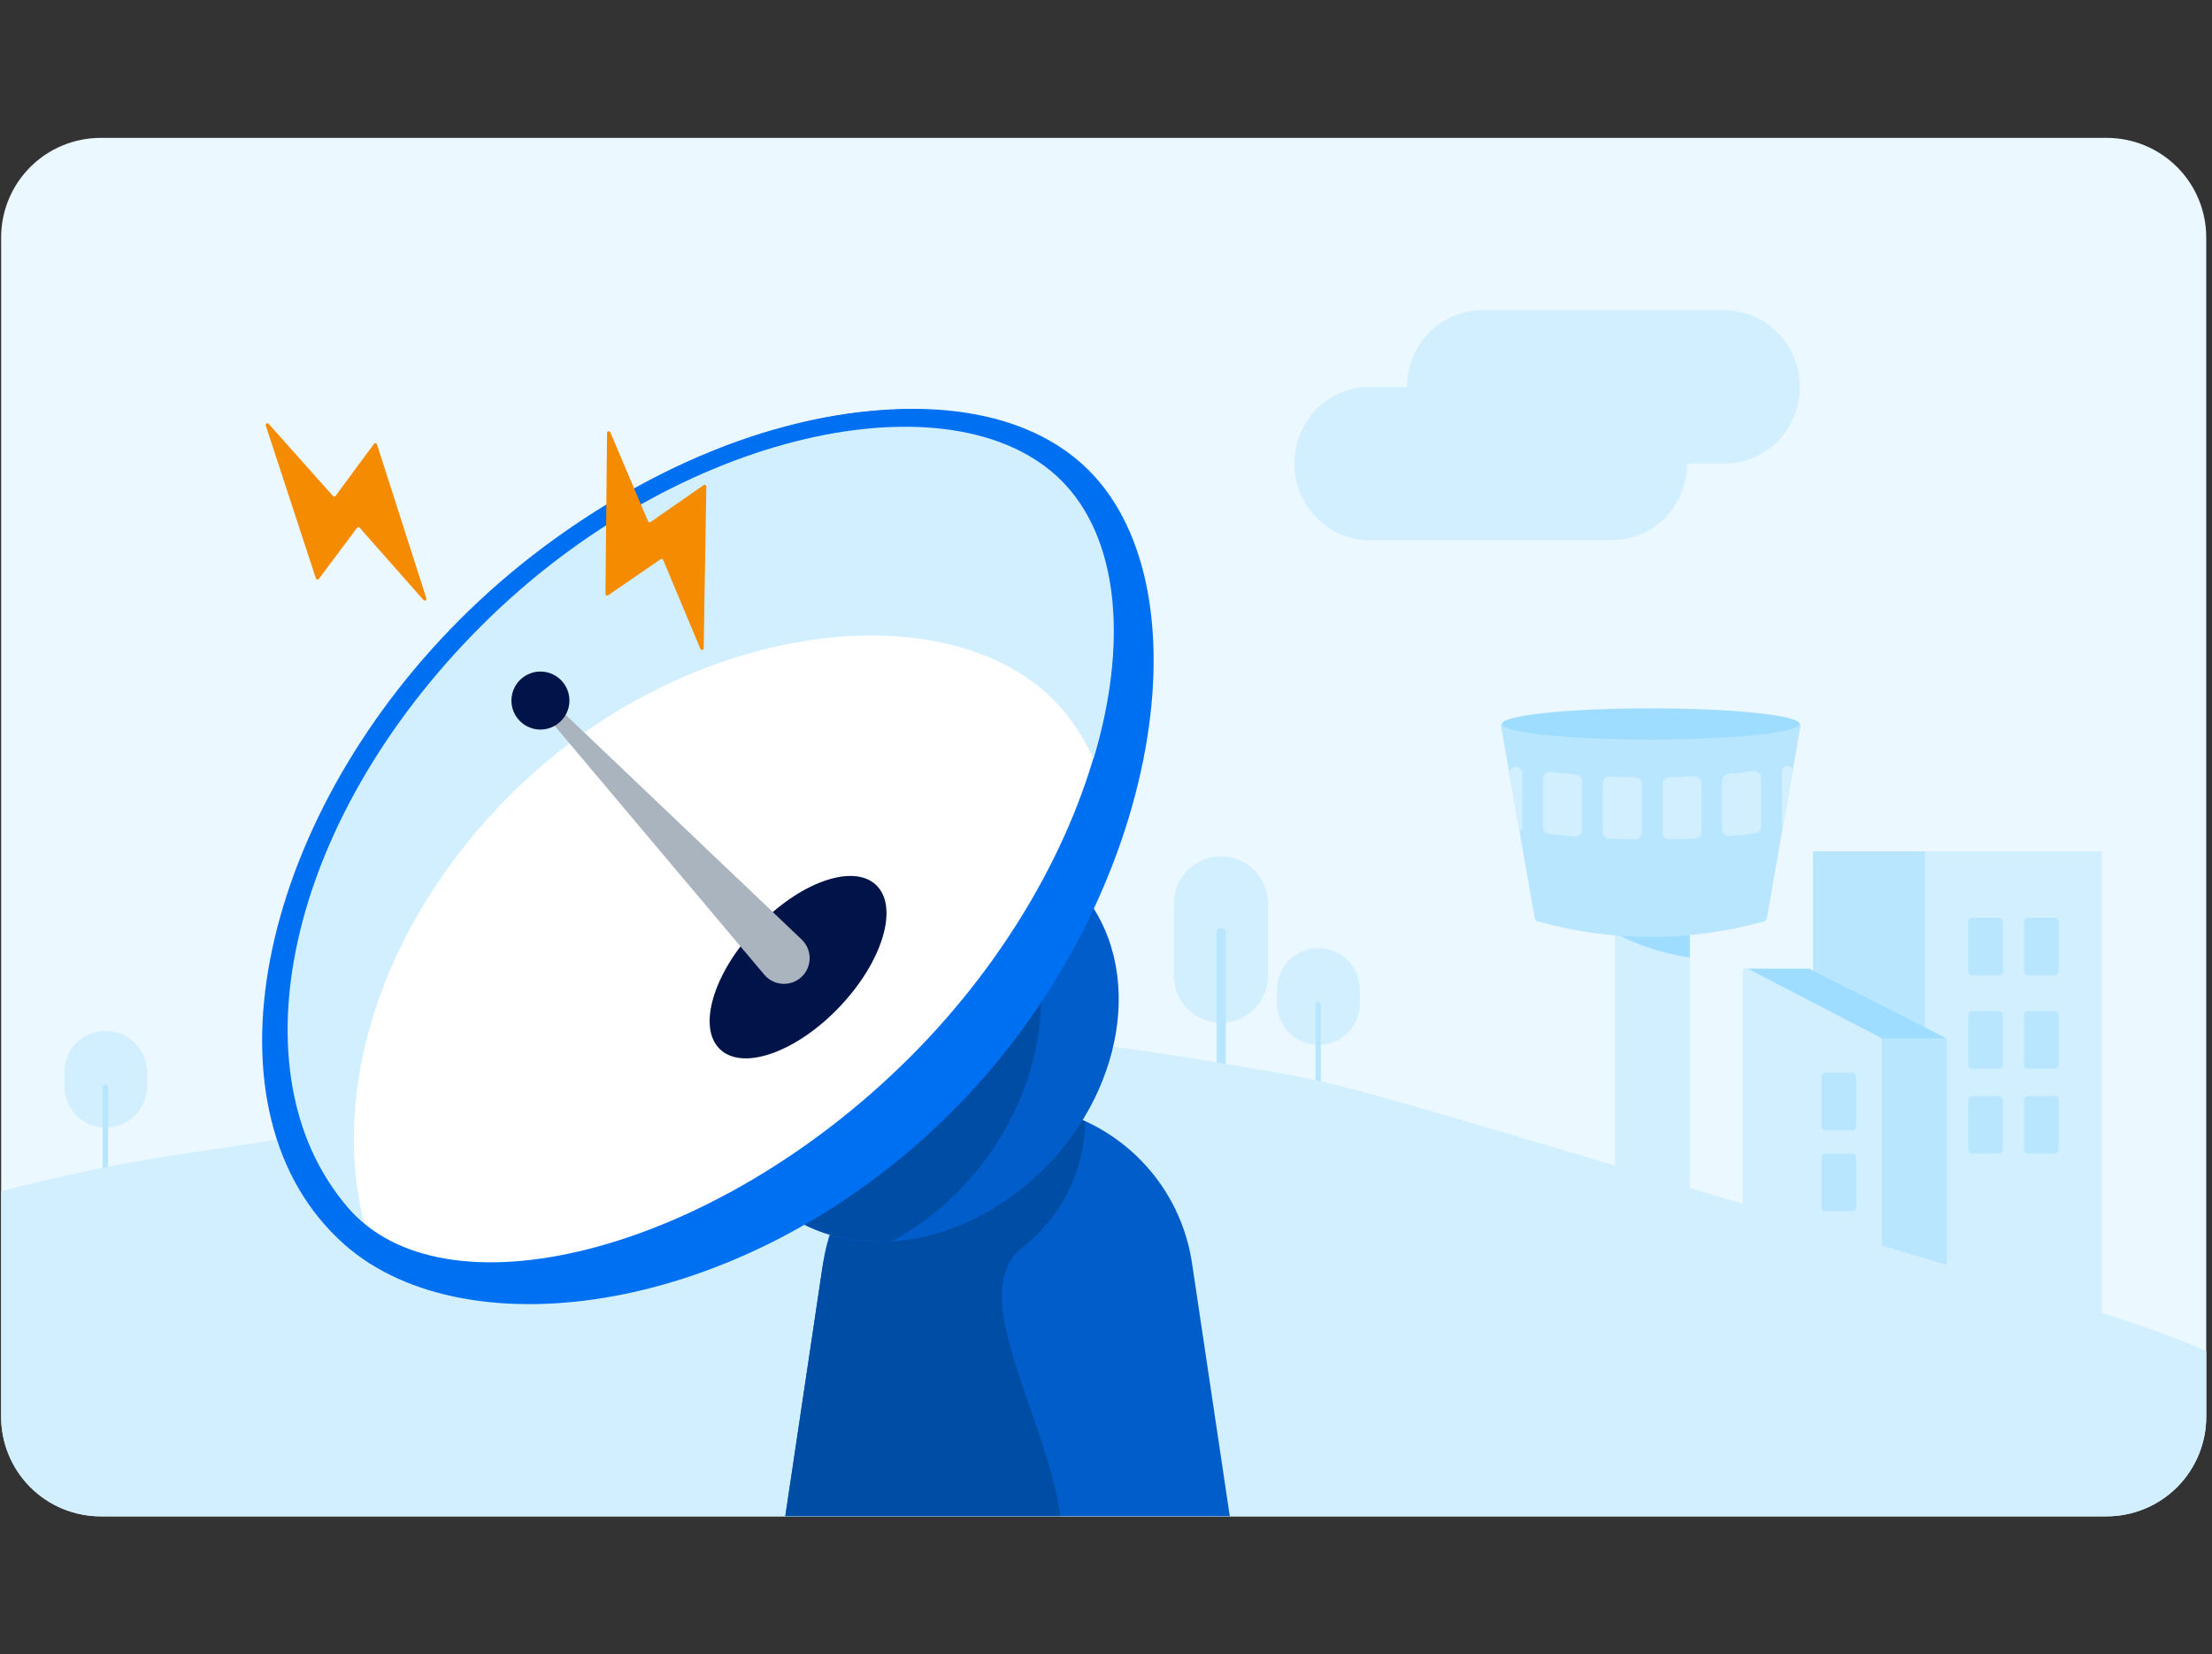 <svg width="321" height="240" viewBox="0 0 321 240" fill="none" xmlns="http://www.w3.org/2000/svg">
<rect x="0" y="0" width="321" height="240" fill="#333333" stroke="none"/>
<path d="M305.711 20.006H14.617C12.72 20.004 10.841 20.376 9.087 21.101C7.334 21.826 5.74 22.89 4.398 24.23C3.056 25.572 1.991 27.164 1.265 28.917C0.538 30.67 0.164 32.548 0.164 34.446V205.553C0.164 209.386 1.687 213.062 4.397 215.773C7.108 218.483 10.784 220.006 14.617 220.006H305.711C309.544 220.006 313.22 218.483 315.931 215.773C318.641 213.062 320.164 209.386 320.164 205.553V34.446C320.164 32.548 319.79 30.67 319.064 28.917C318.337 27.164 317.272 25.572 315.93 24.23C314.588 22.89 312.994 21.826 311.241 21.101C309.487 20.376 307.608 20.004 305.711 20.006Z" fill="#EBF8FF"/>
<path d="M177.18 124.242H177.182C180.947 124.242 184 127.295 184 131.061V141.57C184 145.336 180.947 148.389 177.182 148.389H177.18C173.415 148.389 170.362 145.336 170.362 141.57V131.061C170.362 127.295 173.415 124.242 177.18 124.242Z" fill="#D1EFFF"/>
<path d="M176.557 135.29C176.557 134.922 176.856 134.623 177.225 134.623C177.593 134.623 177.892 134.922 177.892 135.29V160.907C177.892 161.276 177.593 161.574 177.225 161.574C176.856 161.574 176.557 161.276 176.557 160.907V135.29Z" fill="#B8E6FF"/>
<path d="M191.333 137.574H191.334C194.647 137.574 197.333 140.26 197.333 143.574V145.597C197.333 148.91 194.647 151.596 191.334 151.596H191.333C188.02 151.596 185.333 148.91 185.333 145.597V143.574C185.333 140.26 188.02 137.574 191.333 137.574Z" fill="#D1EFFF"/>
<path d="M190.902 145.758C190.902 145.542 191.077 145.367 191.292 145.367C191.508 145.367 191.683 145.542 191.683 145.758V160.751C191.683 160.967 191.508 161.142 191.292 161.142C191.077 161.142 190.902 160.967 190.902 160.751V145.758Z" fill="#B8E6FF"/>
<path d="M15.333 149.574H15.334C18.647 149.574 21.334 152.26 21.334 155.574V157.597C21.334 160.91 18.647 163.596 15.334 163.596H15.333C12.02 163.596 9.334 160.91 9.334 157.597V155.574C9.334 152.26 12.02 149.574 15.333 149.574Z" fill="#D1EFFF"/>
<path d="M14.902 157.758C14.902 157.542 15.077 157.367 15.292 157.367C15.508 157.367 15.683 157.542 15.683 157.758V172.751C15.683 172.967 15.508 173.142 15.292 173.142C15.077 173.142 14.902 172.967 14.902 172.751V157.758Z" fill="#B8E6FF"/>
<rect x="263.096" y="123.521" width="16.274" height="68.108" fill="#B8E6FF"/>
<rect x="279.37" y="123.521" width="25.637" height="68.108" fill="#D1EFFF"/>
<path fill-rule="evenodd" clip-rule="evenodd" d="M290.046 141.513H286.23C285.899 141.513 285.632 141.245 285.632 140.914V133.757C285.632 133.426 285.899 133.158 286.23 133.158H290.046C290.376 133.158 290.644 133.426 290.644 133.757V140.914C290.644 141.245 290.376 141.513 290.046 141.513Z" fill="#B8E6FF"/>
<path fill-rule="evenodd" clip-rule="evenodd" d="M298.146 141.513H294.33C293.999 141.513 293.732 141.245 293.732 140.914V133.757C293.732 133.426 293.999 133.158 294.33 133.158H298.146C298.477 133.158 298.745 133.426 298.745 133.757V140.914C298.745 141.245 298.477 141.513 298.146 141.513Z" fill="#B8E6FF"/>
<path fill-rule="evenodd" clip-rule="evenodd" d="M290.046 155.066H286.23C285.899 155.066 285.632 154.798 285.632 154.467V147.309C285.632 146.979 285.899 146.711 286.23 146.711H290.046C290.376 146.711 290.644 146.979 290.644 147.309V154.467C290.644 154.798 290.376 155.066 290.046 155.066Z" fill="#B8E6FF"/>
<path fill-rule="evenodd" clip-rule="evenodd" d="M290.046 167.382H286.23C285.899 167.382 285.632 167.114 285.632 166.784V159.626C285.632 159.295 285.899 159.027 286.23 159.027H290.046C290.376 159.027 290.644 159.295 290.644 159.626V166.784C290.644 167.114 290.376 167.382 290.046 167.382Z" fill="#B8E6FF"/>
<path fill-rule="evenodd" clip-rule="evenodd" d="M298.146 155.066H294.33C293.999 155.066 293.732 154.798 293.732 154.467V147.309C293.732 146.979 293.999 146.711 294.33 146.711H298.146C298.477 146.711 298.745 146.979 298.745 147.309V154.467C298.745 154.798 298.477 155.066 298.146 155.066Z" fill="#B8E6FF"/>
<path fill-rule="evenodd" clip-rule="evenodd" d="M298.146 167.382H294.33C293.999 167.382 293.732 167.114 293.732 166.784V159.626C293.732 159.295 293.999 159.027 294.33 159.027H298.146C298.477 159.027 298.745 159.295 298.745 159.626V166.784C298.745 167.114 298.477 167.382 298.146 167.382Z" fill="#B8E6FF"/>
<path fill-rule="evenodd" clip-rule="evenodd" d="M245.23 196.674H234.364V133.492V123.357H245.23V196.674Z" fill="#D1EFFF"/>
<path d="M245.223 138.919C239.926 138.162 235.777 136.233 234.364 135.362L245.223 134.492V138.919Z" fill="#9EDDFF"/>
<path fill-rule="evenodd" clip-rule="evenodd" d="M255.811 133.731L254.964 133.952C244.577 136.674 233.655 136.597 223.307 133.731C223.016 133.731 222.767 133.522 222.717 133.236L217.841 105.411C217.777 105.045 218.058 104.709 218.43 104.709H239.559H260.687C261.059 104.709 261.341 105.045 261.277 105.411L256.4 133.236C256.35 133.522 256.101 133.731 255.811 133.731Z" fill="#B8E6FF"/>
<ellipse cx="239.559" cy="105.039" rx="21.598" ry="2.266" fill="#9EDDFF"/>
<path fill-rule="evenodd" clip-rule="evenodd" d="M242.255 121.771C241.698 121.782 241.243 121.332 241.243 120.775V113.774C241.243 113.227 241.683 112.781 242.23 112.77C243.468 112.745 244.674 112.702 245.848 112.644C246.423 112.615 246.907 113.072 246.907 113.647V120.654C246.907 121.185 246.492 121.624 245.962 121.649C244.756 121.706 243.52 121.747 242.255 121.771ZM250.986 121.31C250.405 121.361 249.907 120.901 249.907 120.318V113.288C249.907 112.769 250.305 112.336 250.821 112.288C252.064 112.171 253.267 112.035 254.43 111.884C255.033 111.806 255.572 112.273 255.572 112.881V119.932C255.572 120.435 255.199 120.86 254.7 120.921C253.498 121.067 252.26 121.197 250.986 121.31ZM258.624 120.37C258.597 120.375 258.572 120.353 258.572 120.326V111.902C258.572 111.528 258.848 111.207 259.216 111.14C259.747 111.043 260.209 111.505 260.116 112.037L258.662 120.333C258.658 120.352 258.643 120.367 258.624 120.37ZM220.446 120.278C220.464 120.378 220.543 120.455 220.643 120.47C220.785 120.492 220.914 120.381 220.914 120.237V112.189C220.914 111.736 220.575 111.348 220.128 111.272C219.492 111.163 218.946 111.716 219.057 112.351L220.446 120.278ZM237.252 112.779C237.801 112.788 238.243 113.233 238.243 113.782V120.783C238.243 121.339 237.79 121.788 237.234 121.779C235.969 121.76 234.735 121.725 233.53 121.674C232.997 121.652 232.578 121.212 232.578 120.679V113.674C232.578 113.101 233.058 112.646 233.63 112.671C234.805 112.722 236.012 112.758 237.252 112.779ZM228.656 112.352C229.176 112.396 229.578 112.83 229.578 113.353V120.377C229.578 120.958 229.086 121.417 228.507 121.37C227.233 121.268 225.997 121.149 224.795 121.014C224.292 120.958 223.914 120.531 223.914 120.025V112.981C223.914 112.377 224.444 111.912 225.044 111.983C226.208 112.122 227.412 112.246 228.656 112.352Z" fill="#D1EFFF"/>
<rect x="273.091" y="150.689" width="9.422" height="35.616" fill="#B8E6FF"/>
<path fill-rule="evenodd" clip-rule="evenodd" d="M252.896 189.281H273.091V150.906C273.091 150.686 272.968 150.484 272.773 150.382L253.765 140.509C253.369 140.303 252.896 140.591 252.896 141.038V189.281Z" fill="#D1EFFF"/>
<path fill-rule="evenodd" clip-rule="evenodd" d="M268.753 163.993H264.937C264.606 163.993 264.339 163.726 264.339 163.395V156.237C264.339 155.907 264.606 155.639 264.937 155.639H268.753C269.083 155.639 269.352 155.907 269.352 156.237V163.395C269.352 163.726 269.083 163.993 268.753 163.993Z" fill="#B8E6FF"/>
<path fill-rule="evenodd" clip-rule="evenodd" d="M268.753 175.735H264.937C264.606 175.735 264.339 175.468 264.339 175.137V167.979C264.339 167.649 264.606 167.381 264.937 167.381H268.753C269.083 167.381 269.352 167.649 269.352 167.979V175.137C269.352 175.468 269.083 175.735 268.753 175.735Z" fill="#B8E6FF"/>
<path d="M273.172 150.686L253.627 140.537H262.547L282.528 150.686H273.172Z" fill="#9EDDFF"/>
<path fill-rule="evenodd" clip-rule="evenodd" d="M320.164 196.075C313.119 192.686 297.145 187.905 263.033 177.695L261.307 177.179C258.787 176.424 256.362 175.699 254.028 175C198.2 158.292 194.606 157.216 184.488 155.485C160.979 151.458 135.125 147.034 102.458 151.341C89.474 153.062 81.438 155.36 72.685 157.862C62.679 160.723 51.737 163.851 31.398 166.691C17.911 168.581 10.972 170.14 0.164 172.831V205.552C0.164 209.385 1.687 213.061 4.397 215.772C7.108 218.482 10.784 220.005 14.617 220.005H305.711C309.544 220.005 313.22 218.482 315.931 215.772C318.641 213.061 320.164 209.385 320.164 205.552V196.075Z" fill="#D1EFFF"/>
<path d="M119.443 183.282C121.421 170.022 132.808 160.209 146.214 160.209C159.62 160.209 171.007 170.022 172.985 183.282L178.463 219.983L113.965 219.983L119.443 183.282Z" fill="#005DC9"/>
<path fill-rule="evenodd" clip-rule="evenodd" d="M149.458 204.202C146.066 194.454 142.92 185.411 148.242 181.122C154.604 175.993 157.232 169.562 157.522 162.772C154.061 161.112 150.226 160.193 146.213 160.193C132.782 160.193 121.35 170.478 119.267 184.436L113.964 219.968L153.872 219.968C153.191 214.931 151.289 209.464 149.458 204.202Z" fill="#004DA5"/>
<ellipse cx="26.293" cy="31.572" rx="26.293" ry="31.572" transform="matrix(0.504 0.864 -0.812 0.584 145.868 109.771)" fill="#005DC9"/>
<path fill-rule="evenodd" clip-rule="evenodd" d="M138.839 121.66C141.428 123.17 143.749 125.199 145.684 127.748C155.323 140.447 151.719 161.253 137.635 174.22C135.038 176.611 132.265 178.568 129.411 180.091C120.497 180.654 112.314 176.958 107.862 169.334C100.538 156.794 106.078 138.376 120.235 128.197C126.191 123.913 132.724 121.771 138.839 121.66Z" fill="#004DA5"/>
<path d="M138.173 161.26C108.47 190.963 67.743 196.327 49.956 180.539C28.562 161.551 37.064 119.557 66.767 89.853C96.471 60.15 140.18 50.419 157.996 68.235C175.811 86.05 167.877 131.556 138.173 161.26Z" fill="#0070F2"/>
<path d="M133.174 154.384C103.993 183.564 64.03 193.344 49.384 176.198C32.677 156.638 39.8 119.37 68.98 90.19C98.16 61.01 139.105 53.017 155.121 69.033C171.137 85.049 162.354 125.204 133.174 154.384Z" fill="white"/>
<path fill-rule="evenodd" clip-rule="evenodd" d="M117.322 64.125C101.724 67.703 84.441 76.851 70.04 91.251C55.625 105.667 46.711 122.029 43.44 137.12C40.166 152.224 42.565 165.904 50.525 175.224C57.284 183.137 70.181 185.11 85.458 181.21C100.638 177.335 117.692 167.745 132.113 153.324C146.524 138.913 155.868 121.818 159.639 106.415C163.43 90.932 161.519 77.553 154.06 70.094C146.591 62.625 133.004 60.528 117.322 64.125ZM116.651 61.201C132.741 57.51 147.634 59.425 156.181 67.972C164.738 76.529 166.444 91.236 162.553 107.129C158.641 123.103 149.004 140.676 134.234 155.445C119.475 170.204 101.957 180.094 86.2 184.117C70.538 188.115 56.131 186.406 48.244 177.172C39.497 166.932 37.102 152.198 40.508 136.484C43.917 120.755 53.155 103.894 67.919 89.13C82.699 74.35 100.478 64.911 116.651 61.201Z" fill="#0070F2"/>
<path fill-rule="evenodd" clip-rule="evenodd" d="M158.671 110.144C157.223 106.862 155.285 103.946 152.851 101.512C136.835 85.496 99.205 90.174 73.978 115.401C55.029 134.351 47.991 158.398 52.825 177.4C51.897 176.641 51.039 175.803 50.255 174.884C34.047 155.876 41.192 119.459 69.828 90.823C98.465 62.187 138.476 54.172 154.028 69.725C162.409 78.106 163.724 93.369 158.671 110.144Z" fill="#D1EFFF"/>
<ellipse cx="115.815" cy="140.325" rx="8.332" ry="16.439" transform="rotate(43.512 115.815 140.325)" fill="#00144A"/>
<path d="M79.504 104.13C79.153 103.714 79.181 103.097 79.568 102.714C79.969 102.317 80.614 102.31 81.023 102.7L116.337 136.317C117.945 137.848 117.867 140.437 116.17 141.869C114.595 143.197 112.241 142.996 110.913 141.421L79.504 104.13Z" fill="#A9B4BE"/>
<circle cx="78.426" cy="101.644" r="4.208" transform="rotate(10.041 78.426 101.644)" fill="#00144A"/>
<path d="M88.094 62.824L87.861 86.168C87.861 86.212 87.874 86.256 87.897 86.294C87.92 86.332 87.953 86.363 87.993 86.383C88.032 86.404 88.077 86.414 88.121 86.411C88.166 86.409 88.209 86.394 88.246 86.369L95.872 81.137C95.902 81.116 95.937 81.102 95.973 81.096C96.009 81.09 96.046 81.093 96.082 81.103C96.117 81.113 96.149 81.131 96.176 81.155C96.204 81.18 96.225 81.21 96.239 81.243L101.638 94.139C101.66 94.192 101.699 94.236 101.749 94.263C101.799 94.29 101.858 94.299 101.914 94.287C101.971 94.276 102.022 94.245 102.058 94.201C102.095 94.156 102.115 94.1 102.115 94.043L102.501 70.587C102.501 70.542 102.489 70.498 102.466 70.46C102.443 70.421 102.41 70.39 102.371 70.369C102.331 70.348 102.287 70.339 102.242 70.341C102.197 70.344 102.154 70.359 102.116 70.384L94.413 75.739C94.383 75.759 94.348 75.773 94.312 75.779C94.275 75.785 94.238 75.783 94.203 75.773C94.168 75.763 94.135 75.745 94.107 75.721C94.08 75.696 94.058 75.666 94.043 75.633L88.571 62.725C88.549 62.672 88.51 62.628 88.459 62.601C88.409 62.574 88.35 62.566 88.293 62.577C88.237 62.589 88.186 62.62 88.15 62.665C88.113 62.71 88.094 62.767 88.094 62.824Z" fill="#F58B00"/>
<path d="M38.57 61.739L45.843 83.922C45.858 83.964 45.884 84.001 45.918 84.03C45.952 84.058 45.993 84.077 46.037 84.084C46.081 84.091 46.127 84.085 46.168 84.069C46.209 84.052 46.246 84.025 46.273 83.989L51.815 76.586C51.837 76.556 51.866 76.532 51.898 76.515C51.93 76.497 51.966 76.488 52.003 76.486C52.039 76.484 52.076 76.491 52.109 76.505C52.143 76.519 52.173 76.541 52.197 76.569L61.45 87.048C61.488 87.091 61.539 87.121 61.595 87.13C61.652 87.14 61.71 87.129 61.76 87.1C61.809 87.071 61.848 87.026 61.868 86.972C61.888 86.918 61.889 86.858 61.871 86.804L54.706 64.466C54.692 64.424 54.667 64.386 54.633 64.357C54.599 64.328 54.557 64.308 54.513 64.301C54.469 64.294 54.424 64.299 54.382 64.316C54.34 64.333 54.304 64.361 54.277 64.397L48.701 71.941C48.678 71.971 48.65 71.995 48.617 72.012C48.585 72.029 48.549 72.039 48.512 72.041C48.476 72.043 48.439 72.036 48.405 72.022C48.371 72.008 48.341 71.987 48.316 71.96L38.99 61.492C38.952 61.449 38.901 61.42 38.844 61.41C38.788 61.401 38.729 61.412 38.679 61.441C38.63 61.471 38.592 61.516 38.572 61.571C38.552 61.625 38.551 61.685 38.57 61.739Z" fill="#F58B00"/>
<path d="M198.727 56.14H204.192C204.192 53.194 205.339 50.367 207.38 48.284C209.421 46.2 212.19 45.029 215.077 45.029H250.291C253.178 45.029 255.946 46.2 257.988 48.284C260.029 50.367 261.176 53.194 261.176 56.14C261.176 59.087 260.029 61.913 257.988 63.997C255.946 66.081 253.178 67.251 250.291 67.251H244.826C244.826 70.198 243.679 73.025 241.638 75.108C239.597 77.192 236.828 78.363 233.941 78.363H198.727C195.84 78.363 193.072 77.192 191.03 75.108C188.989 73.025 187.842 70.198 187.842 67.251C187.842 64.305 188.989 61.478 191.03 59.395C193.072 57.311 195.84 56.14 198.727 56.14Z" fill="#D1EFFF"/>
</svg>

